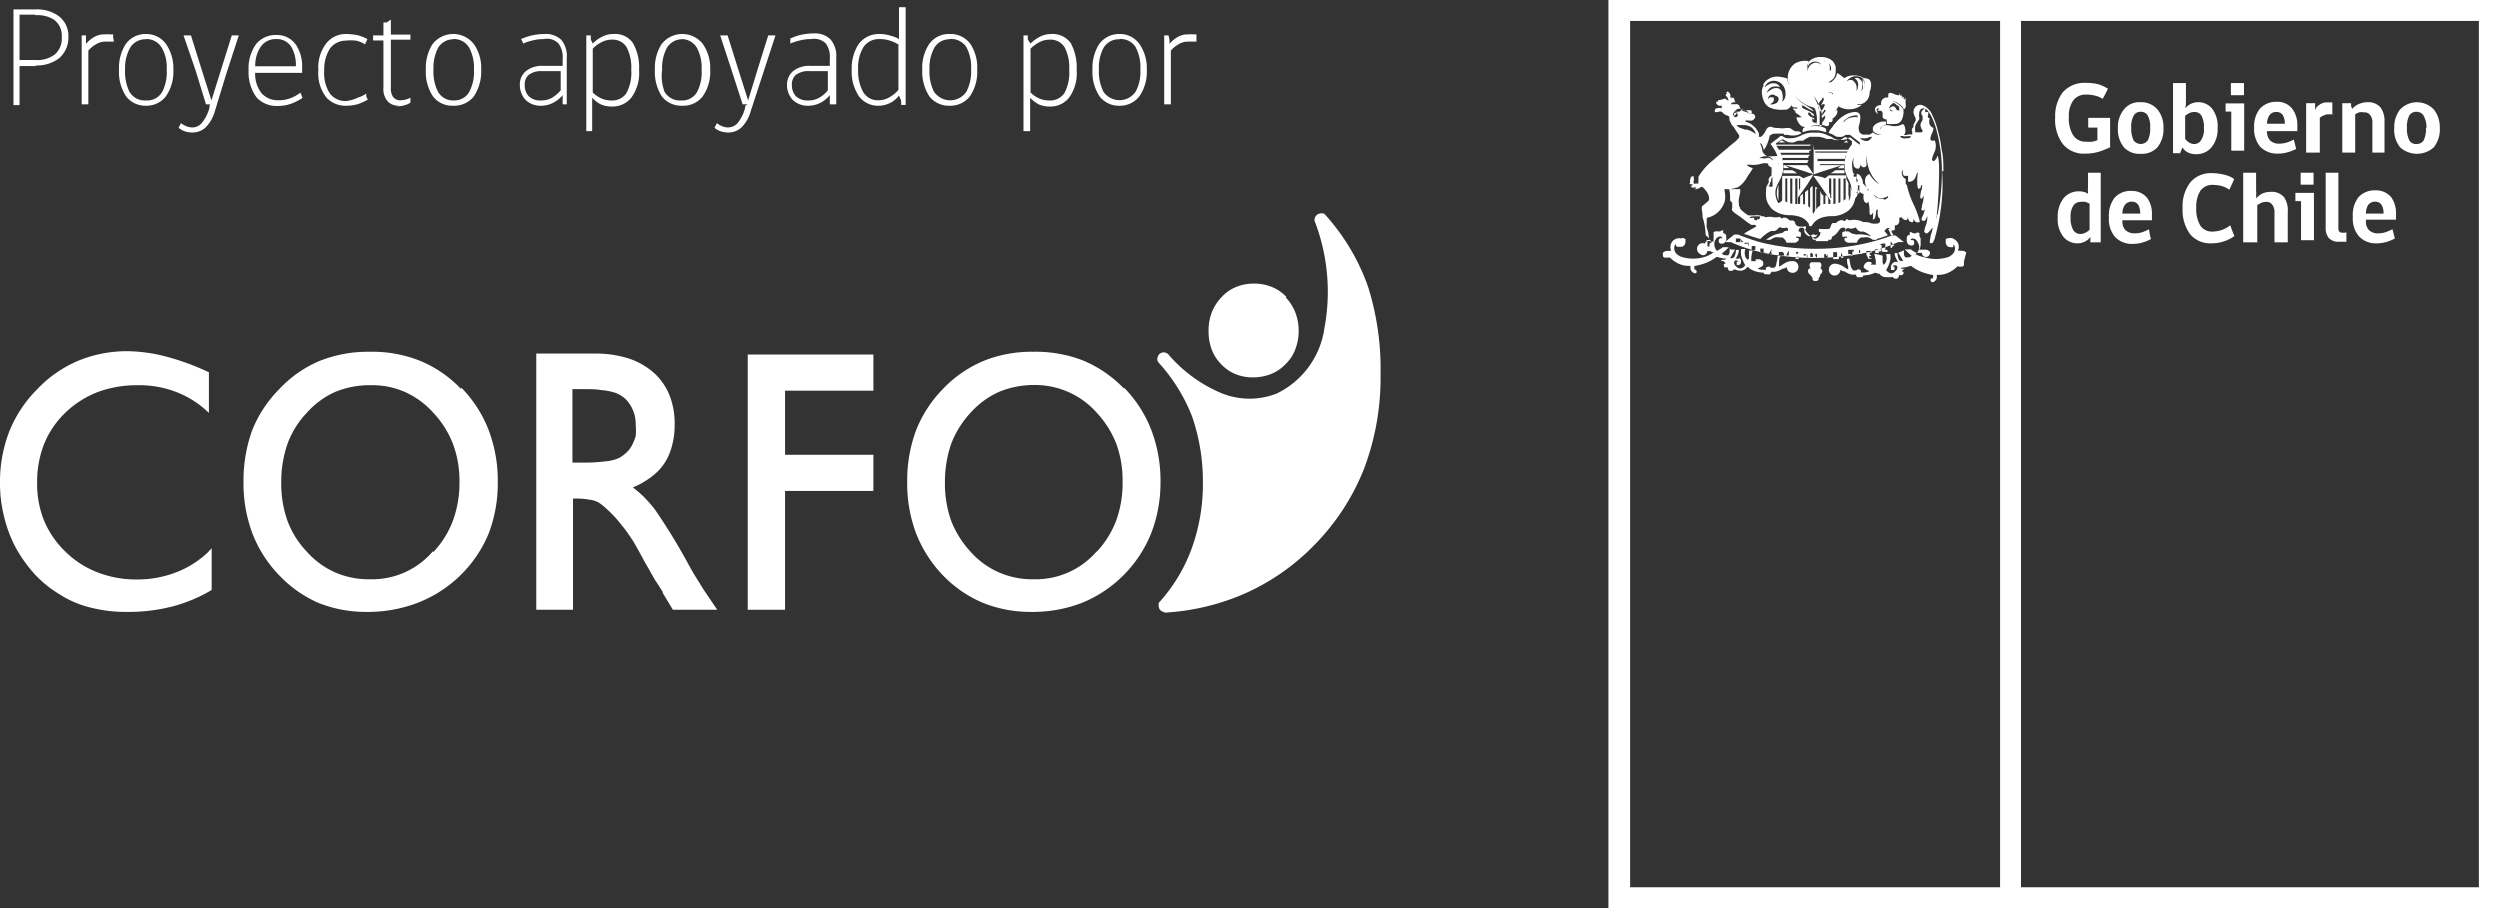 <svg xmlns="http://www.w3.org/2000/svg" viewBox="0 0 127.92 46.47"><rect x="0" y="0" width="127.92" height="46.47" fill="#333333" stroke="none"/><defs><style>.cls-1{fill:#fff;}</style></defs><g id="Capa_2" data-name="Capa 2"><g id="logos"><polygon class="cls-1" points="38.26 18.14 41.48 18.14 44.69 18.14 44.69 19.06 44.69 19.99 42.42 19.99 40.17 19.99 40.17 21.63 40.17 23.27 42.42 23.27 44.69 23.27 44.69 24.2 44.69 25.12 42.42 25.12 40.17 25.12 40.17 28.16 40.17 31.2 39.21 31.2 38.26 31.2 38.26 24.67 38.26 18.14"/><path class="cls-1" d="M22.15,28.21a4.09,4.09,0,0,1-3.22,1.43,4.32,4.32,0,0,1-1.78-.35,4.23,4.23,0,0,1-1.44-1.05,4.64,4.64,0,0,1-1-1.59,5.68,5.68,0,0,1-.32-1.94,6,6,0,0,1,.32-2,4.59,4.59,0,0,1,1-1.6,4.24,4.24,0,0,1,1.45-1.06A4.64,4.64,0,0,1,19,19.71a4.18,4.18,0,0,1,1.75.36,4.33,4.33,0,0,1,1.43,1.06,4.89,4.89,0,0,1,1,1.59,5.4,5.4,0,0,1,.33,1.91,5.66,5.66,0,0,1-.33,2,4.78,4.78,0,0,1-1,1.61m1.41-8.34a6.16,6.16,0,0,0-2.1-1.44A6.6,6.6,0,0,0,18.9,18a6.65,6.65,0,0,0-2.55.47,6,6,0,0,0-2.06,1.44A6.31,6.31,0,0,0,12.91,22a7.59,7.59,0,0,0-.45,2.67,7.26,7.26,0,0,0,.45,2.61,6.38,6.38,0,0,0,1.36,2.14,6.22,6.22,0,0,0,2,1.42,6.55,6.55,0,0,0,2.5.47,7.09,7.09,0,0,0,2.61-.47A6.44,6.44,0,0,0,25,27.31a7.16,7.16,0,0,0,.47-2.63A7.26,7.26,0,0,0,25,22a6.4,6.4,0,0,0-1.39-2.16"/><path class="cls-1" d="M56.12,28.21a4.13,4.13,0,0,1-3.24,1.43,4.22,4.22,0,0,1-1.76-.35,4.17,4.17,0,0,1-1.45-1.05,5,5,0,0,1-1-1.59,5.68,5.68,0,0,1-.32-1.94,6,6,0,0,1,.32-2,4.91,4.91,0,0,1,1-1.6,4.34,4.34,0,0,1,1.45-1.06,4.64,4.64,0,0,1,1.81-.35,4.21,4.21,0,0,1,3.19,1.42,5,5,0,0,1,1,1.59,5.39,5.39,0,0,1,.32,1.91,5.66,5.66,0,0,1-.32,2,4.92,4.92,0,0,1-1,1.61m1.4-8.34a6.22,6.22,0,0,0-2.09-1.44A6.68,6.68,0,0,0,52.86,18a6.56,6.56,0,0,0-2.54.47,6.19,6.19,0,0,0-2.08,1.44A6.41,6.41,0,0,0,46.88,22a7.37,7.37,0,0,0-.46,2.67,7.26,7.26,0,0,0,.45,2.61,6.54,6.54,0,0,0,1.36,2.14,6.15,6.15,0,0,0,2.05,1.42,6.51,6.51,0,0,0,2.5.47,7,7,0,0,0,2.6-.47,6.44,6.44,0,0,0,3.53-3.57,7.16,7.16,0,0,0,.47-2.63A7.26,7.26,0,0,0,58.91,22a6.4,6.4,0,0,0-1.39-2.16"/><path class="cls-1" d="M10.69,28.21A4.91,4.91,0,0,1,9,29.29a5.5,5.5,0,0,1-2,.36,5.44,5.44,0,0,1-2-.36,4.79,4.79,0,0,1-1.64-1.05,4.74,4.74,0,0,1-1.1-1.59,5,5,0,0,1-.36-1.94,5.3,5.3,0,0,1,.36-2,4.65,4.65,0,0,1,1.09-1.6A5,5,0,0,1,5,20.06a5.84,5.84,0,0,1,2.05-.35,5.29,5.29,0,0,1,2,.36,4.91,4.91,0,0,1,1.64,1.06l0,0a0,0,0,0,0,0,0V19.05a12.75,12.75,0,0,0-2.21-.81,8.13,8.13,0,0,0-2-.27A6.56,6.56,0,0,0,4,18.46a6.25,6.25,0,0,0-2.09,1.45A6.48,6.48,0,0,0,.47,22.09,7.14,7.14,0,0,0,0,24.71a7,7,0,0,0,.21,1.73,6.68,6.68,0,0,0,.61,1.61,7.26,7.26,0,0,0,1,1.38,6,6,0,0,0,1.26,1,5.2,5.2,0,0,0,1.56.66,7.3,7.3,0,0,0,1.86.22,9.13,9.13,0,0,0,2.33-.28,7.89,7.89,0,0,0,2-.84V28.05h0l-.07.08-.08.07"/><path class="cls-1" d="M65.82,15.19a2.09,2.09,0,0,0-.75-.51,2.42,2.42,0,0,0-.91-.17,2.37,2.37,0,0,0-.9.17,2,2,0,0,0-.74.51A2.28,2.28,0,0,0,62,16a2.58,2.58,0,0,0-.16.94,2.61,2.61,0,0,0,.16.94,2.14,2.14,0,0,0,.48.75,2.1,2.1,0,0,0,.73.51,2.35,2.35,0,0,0,.89.17,2.52,2.52,0,0,0,.93-.17,2.09,2.09,0,0,0,.75-.51,2,2,0,0,0,.5-.76,2.58,2.58,0,0,0,.17-.94,2.62,2.62,0,0,0-.17-.94,2.34,2.34,0,0,0-.49-.77"/><path class="cls-1" d="M1.84,3.38H1v2H.69V.48H1.84A1.89,1.89,0,0,1,3,.82,1.27,1.27,0,0,1,3.5,1.89,1.39,1.39,0,0,1,3,3a1.9,1.9,0,0,1-1.18.35m0-2.6H1V3.07H1.8a1.49,1.49,0,0,0,1-.28,1.08,1.08,0,0,0,.36-.9A1,1,0,0,0,2.75,1,1.57,1.57,0,0,0,1.8.78"/><path class="cls-1" d="M5.83,2.13l-.18,0-.27,0a.89.89,0,0,0-.49.15,1.42,1.42,0,0,0-.37.31V5.34H4.18V1.81H4.4l0,.22,0,.21a1.68,1.68,0,0,1,.36-.31,1,1,0,0,1,.56-.17,2.22,2.22,0,0,1,.34,0l.13,0,0,.16Z"/><path class="cls-1" d="M7.46,5.41a1.24,1.24,0,0,1-1-.47,2.25,2.25,0,0,1-.37-1.38,2.26,2.26,0,0,1,.34-1.3,1.25,1.25,0,0,1,1.07-.52,1.24,1.24,0,0,1,1,.52,2.18,2.18,0,0,1,.37,1.3,2.2,2.2,0,0,1-.39,1.38,1.25,1.25,0,0,1-1,.47m0-3.4a.91.91,0,0,0-.82.43A2.14,2.14,0,0,0,6.4,3.56a2.37,2.37,0,0,0,.22,1.13.91.91,0,0,0,.84.45.9.9,0,0,0,.83-.42,2.18,2.18,0,0,0,.24-1.16,2,2,0,0,0-.26-1.13A.9.9,0,0,0,7.46,2"/><path class="cls-1" d="M10.75,5.34h-.21L10,3.58,9.39,1.81h.38l.52,1.66.53,1.67.52-1.67.52-1.66h.36l-.63,1.93L11,5.67a1.9,1.9,0,0,1-.5.87,1,1,0,0,1-.68.24,1.23,1.23,0,0,1-.39-.07,1.11,1.11,0,0,1-.29-.17l.06-.12.06-.12h0a.92.92,0,0,0,.23.14.84.84,0,0,0,.32.08.63.63,0,0,0,.51-.22,2,2,0,0,0,.4-.8l0-.08Z"/><path class="cls-1" d="M13.06,3.68a1.58,1.58,0,0,0,.34,1.11,1.12,1.12,0,0,0,.86.34A1.65,1.65,0,0,0,14.92,5a1.78,1.78,0,0,0,.45-.26l.06.14.05.13a3,3,0,0,1-.54.28,1.9,1.9,0,0,1-.7.13A1.4,1.4,0,0,1,13.14,5a2.16,2.16,0,0,1-.42-1.4,2.12,2.12,0,0,1,.38-1.34,1.29,1.29,0,0,1,1.05-.47,1.18,1.18,0,0,1,1,.51,2,2,0,0,1,.31,1.18v.25H13.06ZM14.13,2a.92.92,0,0,0-.82.44,1.73,1.73,0,0,0-.25.95h2.08a1.9,1.9,0,0,0-.21-.95.86.86,0,0,0-.8-.44"/><path class="cls-1" d="M18.82,5.1a3.28,3.28,0,0,1-.45.21,2.18,2.18,0,0,1-.66.1,1.32,1.32,0,0,1-1-.41,2,2,0,0,1-.42-1.42,2,2,0,0,1,.42-1.38,1.27,1.27,0,0,1,1-.46,3,3,0,0,1,.58.06A2.25,2.25,0,0,1,18.8,2l-.06.13-.06.14a1.44,1.44,0,0,0-.46-.19,2.22,2.22,0,0,0-.53,0,1,1,0,0,0-.81.41,2,2,0,0,0-.29,1.13,1.9,1.9,0,0,0,.3,1.18,1,1,0,0,0,.82.37A1.78,1.78,0,0,0,18.3,5a1.64,1.64,0,0,0,.44-.21l0,.14Z"/><path class="cls-1" d="M20.43,5.41a.78.78,0,0,1-.55-.18.93.93,0,0,1-.26-.74V2.07h-.53V1.81h.53V1.15l.17,0L20,1v.77H21v.26H20V4.49a.77.77,0,0,0,.12.48.45.45,0,0,0,.39.16,1.2,1.2,0,0,0,.33-.06A1.15,1.15,0,0,0,21,5l0,.12,0,.13a.92.92,0,0,1-.28.13,1.4,1.4,0,0,1-.41.06"/><path class="cls-1" d="M23.16,5.41a1.24,1.24,0,0,1-1-.47,2.25,2.25,0,0,1-.37-1.38,2.26,2.26,0,0,1,.34-1.3,1.34,1.34,0,0,1,2.12,0,2.11,2.11,0,0,1,.37,1.3,2.27,2.27,0,0,1-.38,1.38,1.28,1.28,0,0,1-1,.47m0-3.4a.91.91,0,0,0-.82.43,2.24,2.24,0,0,0-.24,1.12,2.26,2.26,0,0,0,.23,1.13.89.89,0,0,0,.83.45A.87.87,0,0,0,24,4.72a2.17,2.17,0,0,0,.25-1.16A2.12,2.12,0,0,0,24,2.43.9.9,0,0,0,23.16,2"/><path class="cls-1" d="M28.79,5.34l0-.24,0-.23a1.54,1.54,0,0,1-.45.37,1.32,1.32,0,0,1-.64.17,1.1,1.1,0,0,1-.82-.31,1.12,1.12,0,0,1-.28-.74.88.88,0,0,1,.31-.72,1.32,1.32,0,0,1,.88-.27h1V3a1.16,1.16,0,0,0-.21-.77A.82.82,0,0,0,27.82,2a2.31,2.31,0,0,0-.61.08,2.23,2.23,0,0,0-.44.15l-.05-.13L26.66,2a3.67,3.67,0,0,1,.48-.17,3,3,0,0,1,.74-.09,1.12,1.12,0,0,1,.84.3A1.3,1.3,0,0,1,29,3V5.34h-.23Zm-.1-1.7h-.94a1.07,1.07,0,0,0-.71.2.64.64,0,0,0-.19.5.82.82,0,0,0,.2.58.84.84,0,0,0,.63.22A1.14,1.14,0,0,0,28.25,5a1.8,1.8,0,0,0,.44-.38v-1Z"/><path class="cls-1" d="M30.33,2.23a1.65,1.65,0,0,1,.48-.35,1.21,1.21,0,0,1,.58-.14,1.1,1.1,0,0,1,1,.47,2.49,2.49,0,0,1,.31,1.36A2.13,2.13,0,0,1,32.3,5a1.22,1.22,0,0,1-1,.45,1.36,1.36,0,0,1-.56-.11A1.55,1.55,0,0,1,30.3,5l0,.21,0,.22V6.71H30V1.81h.23l0,.21Zm0,2.5a1.39,1.39,0,0,0,.43.3,1.18,1.18,0,0,0,.5.11.88.88,0,0,0,.79-.37,2.21,2.21,0,0,0,.25-1.2,2.26,2.26,0,0,0-.23-1.14.82.82,0,0,0-.77-.4,1.09,1.09,0,0,0-.54.14,1.61,1.61,0,0,0-.43.32V4.73Z"/><path class="cls-1" d="M34.87,5.41a1.26,1.26,0,0,1-1-.47,2.32,2.32,0,0,1-.36-1.38,2.26,2.26,0,0,1,.34-1.3,1.34,1.34,0,0,1,2.12,0,2.18,2.18,0,0,1,.37,1.3,2.2,2.2,0,0,1-.39,1.38,1.25,1.25,0,0,1-1,.47m0-3.4a.9.9,0,0,0-.82.43,2.14,2.14,0,0,0-.25,1.12A2.37,2.37,0,0,0,34,4.69a.91.91,0,0,0,.84.45.88.88,0,0,0,.82-.42,2.18,2.18,0,0,0,.24-1.16,2.13,2.13,0,0,0-.25-1.13A.91.91,0,0,0,34.87,2"/><path class="cls-1" d="M38.25,5.34H38l-.57-1.76-.58-1.77h.38l.52,1.66.53,1.67.51-1.67.52-1.66h.37l-.63,1.93-.63,1.93a1.9,1.9,0,0,1-.5.87,1,1,0,0,1-.68.24,1.23,1.23,0,0,1-.39-.07,1,1,0,0,1-.29-.17l.06-.12.06-.12h0a.92.92,0,0,0,.23.14.79.79,0,0,0,.31.08.67.67,0,0,0,.52-.22,2,2,0,0,0,.39-.8l0-.08Z"/><path class="cls-1" d="M42.46,5.34l0-.24,0-.23a1.63,1.63,0,0,1-.44.37,1.4,1.4,0,0,1-.65.17,1.1,1.1,0,0,1-.82-.31,1.12,1.12,0,0,1-.28-.74.91.91,0,0,1,.31-.72,1.32,1.32,0,0,1,.88-.27h1V3a1.16,1.16,0,0,0-.2-.77A.85.85,0,0,0,41.5,2a2.2,2.2,0,0,0-.61.08,2.35,2.35,0,0,0-.45.15l0-.13,0-.13a3,3,0,0,1,.47-.17,3,3,0,0,1,.74-.09,1.12,1.12,0,0,1,.84.3,1.3,1.3,0,0,1,.3.93V5.34h-.23Zm-.1-1.7h-.94a1.07,1.07,0,0,0-.71.2.64.64,0,0,0-.19.5.82.82,0,0,0,.2.58.87.87,0,0,0,.64.22A1.1,1.1,0,0,0,41.92,5a1.49,1.49,0,0,0,.44-.38v-1Z"/><path class="cls-1" d="M46,4.89a1.34,1.34,0,0,1-.46.38,1.3,1.3,0,0,1-.58.14,1.22,1.22,0,0,1-1-.47,2.25,2.25,0,0,1-.38-1.38,2.29,2.29,0,0,1,.35-1.3A1.29,1.29,0,0,1,45,1.74a1.91,1.91,0,0,1,.58.09A1.49,1.49,0,0,1,46,2V.37h.34v5h-.23l0-.22ZM46,2.3a1.49,1.49,0,0,0-.38-.19A1.61,1.61,0,0,0,45,2a.94.94,0,0,0-.83.43,2,2,0,0,0-.26,1.12,2.25,2.25,0,0,0,.24,1.13.87.87,0,0,0,.81.45A1.07,1.07,0,0,0,45.47,5a1.72,1.72,0,0,0,.5-.4V2.3Z"/><path class="cls-1" d="M48.56,5.41a1.26,1.26,0,0,1-1-.47,2.32,2.32,0,0,1-.37-1.38,2.19,2.19,0,0,1,.35-1.3,1.23,1.23,0,0,1,1.06-.52,1.25,1.25,0,0,1,1.06.52A2.17,2.17,0,0,1,50,3.56a2.2,2.2,0,0,1-.38,1.38,1.27,1.27,0,0,1-1,.47m0-3.4a.9.9,0,0,0-.81.43,2.14,2.14,0,0,0-.25,1.12,2.26,2.26,0,0,0,.23,1.13,1,1,0,0,0,1.66,0,2.28,2.28,0,0,0,.24-1.16,2.13,2.13,0,0,0-.25-1.13A.93.93,0,0,0,48.56,2"/><path class="cls-1" d="M52.73,2.23a1.79,1.79,0,0,1,.48-.35,1.24,1.24,0,0,1,.58-.14,1.13,1.13,0,0,1,1,.47,2.59,2.59,0,0,1,.3,1.36A2.13,2.13,0,0,1,54.7,5a1.21,1.21,0,0,1-1,.45,1.35,1.35,0,0,1-.55-.11A1.55,1.55,0,0,1,52.71,5l0,.21,0,.22V6.71h-.34V1.81h.22l0,.21Zm0,2.5a1.39,1.39,0,0,0,.43.3,1.18,1.18,0,0,0,.5.11.89.89,0,0,0,.8-.37,2.21,2.21,0,0,0,.25-1.2,2.26,2.26,0,0,0-.23-1.14.84.84,0,0,0-.78-.4,1.14,1.14,0,0,0-.54.14,2,2,0,0,0-.43.32V4.73Z"/><path class="cls-1" d="M57.27,5.41a1.24,1.24,0,0,1-1-.47,2.25,2.25,0,0,1-.37-1.38,2.26,2.26,0,0,1,.34-1.3,1.26,1.26,0,0,1,1.07-.52,1.22,1.22,0,0,1,1,.52,2.18,2.18,0,0,1,.37,1.3,2.2,2.2,0,0,1-.39,1.38,1.25,1.25,0,0,1-1,.47m0-3.4a.91.91,0,0,0-.82.43,2.14,2.14,0,0,0-.24,1.12,2.26,2.26,0,0,0,.23,1.13,1,1,0,0,0,1.65,0,2.18,2.18,0,0,0,.24-1.16,2.13,2.13,0,0,0-.25-1.13A.9.9,0,0,0,57.27,2"/><path class="cls-1" d="M61.22,2.13l-.18,0-.27,0a.91.91,0,0,0-.49.15,1.42,1.42,0,0,0-.37.31V5.34h-.34V1.81h.22l.05.22,0,.21a1.68,1.68,0,0,1,.36-.31,1,1,0,0,1,.56-.17,2.36,2.36,0,0,1,.34,0l.12,0,0,.16Z"/><path class="cls-1" d="M103.41,46.47H82.3V0h21.11Zm-20-1.07h19V1.07h-19Z"/><path class="cls-1" d="M127.92,46.47H102.34V0h25.58ZM103.41,45.4h23.43V1.07H103.41Z"/><path class="cls-1" d="M113.88,5.29v.42l.15,0,.14,0v2h.66V5.29h-1Zm.27-.42h.67V4.25h-.67v.62Z"/><path class="cls-1" d="M117.45,9.87v.42l.14,0,.15,0v2h.66V9.87h-1Zm.27-.42h.66V8.84h-.66v.61Z"/><polygon class="cls-1" points="94.28 13.03 94.32 13.03 94.36 13.02 94.34 12.97 94.31 12.92 94.3 12.98 94.28 13.03"/><polygon class="cls-1" points="91.54 13.04 91.58 13.04 91.62 13.04 91.6 12.99 91.59 12.94 91.56 12.98 91.54 13.04"/><polygon class="cls-1" points="90.62 12.9 90.66 12.91 90.7 12.91 90.69 12.86 90.68 12.81 90.64 12.85 90.62 12.9"/><polygon class="cls-1" points="96.66 12.48 96.7 12.47 96.73 12.46 96.7 12.42 96.67 12.37 96.66 12.43 96.66 12.48"/><polygon class="cls-1" points="91.34 8.45 92.07 8.68 92.79 8.92 92.64 8.68 92.47 8.45 91.91 8.45 91.34 8.45"/><path class="cls-1" d="M92.79,7.4H90.85v0l0,0,0,0,0,.06h1.78l0-.07Z"/><path class="cls-1" d="M92.71,7.66H91a.25.25,0,0,1,0,.07.36.36,0,0,1,0,.09h1.57l0-.08Z"/><path class="cls-1" d="M92.63,7.92H91.15l0,.08a.24.24,0,0,1,0,.08h1.38l0-.08Z"/><path class="cls-1" d="M92.55,8.19H91.23s0,.05,0,.08,0,.05,0,.07h1.26l0-.07Z"/><path class="cls-1" d="M91.71,8.71h-.46a.22.22,0,0,0,0,.08s0,.05,0,.08h.7l-.1-.08Z"/><path class="cls-1" d="M91.56,8.61l-.1-.08-.12-.08h-.08v.15h.3Z"/><path class="cls-1" d="M92.8,7.4v0h0V8.92l.73-.24.73-.23H93.12l0,0,0-.05h1.28s0-.06,0-.08a.19.19,0,0,1,0-.08H93l0-.06,0-.05h1.42l0-.08a.24.24,0,0,0,0-.08H93l0,0v0h1.59a.36.36,0,0,0,0-.09l0-.07H92.88v0l0-.06h1.82l.07-.09,0,0v0h-2Z"/><path class="cls-1" d="M93.14,9.77V11l.08,0,.08,0v-1l-.08-.05Z"/><path class="cls-1" d="M92.88,9.56v1.72l0-.06s0,0,0,0h0a.16.16,0,0,1,0-.07.12.12,0,0,1,.05,0V9.68L93,9.62Z"/><path class="cls-1" d="M92.62,9.63V11l.07.07.06.09h0v0l0,0V9.51l-.08.06Z"/><path class="cls-1" d="M92.36,9.83v1l.08,0,.08,0V9.71l-.08.06Z"/><path class="cls-1" d="M93.4,10.83h.08l.07,0v-.71L93.48,10,93.4,10v.87Z"/><path class="cls-1" d="M92.11,10.79l.07,0,.08,0V9.91l-.08.06-.07.06v.76Z"/><path class="cls-1" d="M92.8,8.92l-.27.1-.27.1-.09-.07L92.06,9h-.87l0,.08,0,.08a.33.33,0,0,1,0,.06l0,.07v1.17l.07.07.09.07V9.13h.1v1.5l.07,0,.08,0V9.13h.11v1.61h.15V9.13h.11v1.65H92v-.67l0,0,0,0,.45-.63Zm-.8.21h.11V9.6l-.06.16,0,.15V9.13Z"/><path class="cls-1" d="M94.47,9.13h0l0-.08,0-.08h-.89l-.1.08-.1.07-.19-.07L92.94,9l-.07,0-.08,0,.44.62.43.63v.61h.15V9.13h.11v1.64h.15V9.13h.1v1.59l.09,0,.07,0V9.13h.11v1.46l.07-.06.07-.06h0V9.37l-.06-.12-.06-.12m-.81,1,0-.15-.06-.15V9.13h.11v1Z"/><path class="cls-1" d="M93.67,8.87h.71s0-.06,0-.08a.22.22,0,0,0,0-.08h-.47l-.11.08Z"/><path class="cls-1" d="M94.24,8.45l-.11.08-.1.08h.32a.16.16,0,0,1,0-.07V8.45h-.11Z"/><path class="cls-1" d="M95.09,5.33h.13a.59.59,0,0,0,.42-.42c.06-.17,0-.33,0-.35h0a.42.42,0,0,1,0,.06s0,0,0,.05,0,.06,0,.07l0,0h0a.73.73,0,0,0,.09-.26.82.82,0,0,0,0-.26.61.61,0,0,0-.07-.14A.46.46,0,0,0,95.37,4a.84.84,0,0,0-.49-.14.8.8,0,0,0-.51.14l-.15-.12A.66.66,0,0,0,94,3.74.75.75,0,0,1,93.9,4a1.39,1.39,0,0,1-.21.21l-.07,0-.08,0v0A.85.85,0,0,0,93.83,4a.67.67,0,0,0,.1-.34h0c0-.06,0-.15,0-.25a1,1,0,0,0-.15-.28.83.83,0,0,0-.56-.21.86.86,0,0,0-.6.17.5.5,0,0,0-.1.14.75.75,0,0,0,0,.16.34.34,0,0,1,.24-.22.36.36,0,0,1,.23,0,.21.21,0,0,1,.18.14.34.34,0,0,0-.4-.07.49.49,0,0,0-.28.39h0s0,0,0,0h0s0,0,0,0a.33.33,0,0,1,0-.15.52.52,0,0,1,0-.17l.06-.18a1,1,0,0,0-.72.13.88.88,0,0,0-.35.76.83.83,0,0,0,0,.15.76.76,0,0,0,.11.16v0h0s0,0,0,0a.17.17,0,0,1-.06-.06.47.47,0,0,1-.07-.12.5.5,0,0,1,0-.13,1.91,1.91,0,0,0-.39-.09.87.87,0,0,0-.28,0,.75.75,0,0,0-.29.11.64.64,0,0,0-.21.18l-.06.08,0,.1a.52.52,0,0,0-.07.2.62.62,0,0,0,0,.24,1.27,1.27,0,0,0,.12.39.69.69,0,0,0,.25.26,1.31,1.31,0,0,0,.45.12,1.61,1.61,0,0,0,.33,0l.11,0,.11-.06h0a.43.43,0,0,0,.14-.19.77.77,0,0,0,0-.27h0l0,0s0,.06,0,.09a.59.59,0,0,1,0,.13.53.53,0,0,1,0,.12h0v0s0,0,0,0,0,0,0,0a.23.23,0,0,0,.13.06.3.3,0,0,0,.16,0h0a.09.09,0,0,1,0,.06.33.33,0,0,1-.15,0h-.08a.38.38,0,0,0,.19.15.88.88,0,0,0,.29,0h0l0,0h-.24l-.15,0a.74.74,0,0,0,.21.17A1.82,1.82,0,0,0,92.2,6s0,0-.11,0a.61.61,0,0,1-.17,0,.69.69,0,0,0,.26.45c.08.06.16,0,.16.07a.12.12,0,0,0-.09.09.18.18,0,0,0,0,.16,1.43,1.43,0,0,1,.38-.1,1,1,0,0,1,.21,0,1,1,0,0,1,.21,0,3.21,3.21,0,0,1,.39.1s0,0,0-.07a.17.17,0,0,0,0-.07c0-.07-.14-.13-.29-.15a1.12,1.12,0,0,0-.54,0s0,0,0,0h0l0,0h0A.81.81,0,0,1,93,6.42a.83.83,0,0,1,.36,0h0a.18.18,0,0,0,.21,0,.18.18,0,0,0,0-.18.2.2,0,0,0,.15,0,.17.17,0,0,0,.06-.14h0l0,0-.06,0h0l0,0A.64.64,0,0,0,94,5.81.39.39,0,0,0,94,5.6a.14.14,0,0,1-.07.06l-.09,0s0,0,0,0h.07a.63.63,0,0,0,.1-.12.66.66,0,0,0,.08-.13.73.73,0,0,1-.16-.23l-.11-.27a.16.16,0,0,0-.07-.11.14.14,0,0,0-.12-.06h-.08a.16.16,0,0,1,.16,0l.13.07a.56.56,0,0,1,0-.2l0-.05h0a.84.84,0,0,0,0,.57.89.89,0,0,0,.3.35,1,1,0,0,0,.54.11,1,1,0,0,0,.58-.22h-.09l-.09,0h-.08l0,0h0m-4.54,0a.46.46,0,0,0,.23-.12.19.19,0,0,0,.07-.2l0-.06a.11.11,0,0,0-.08,0,.15.15,0,0,0-.13,0,.22.22,0,0,0-.09.1.28.28,0,0,1,.08-.19.27.27,0,0,1,.19-.06.28.28,0,0,1,.13.07A.18.18,0,0,1,91,5a.25.25,0,0,1-.1.27.54.54,0,0,1-.34.07m.64-.18a.74.74,0,0,0,0-.36A.33.33,0,0,0,91,4.52a.46.46,0,0,0-.35.05,1.08,1.08,0,0,0-.25.18.52.52,0,0,1,.24-.29.66.66,0,0,1,.43,0,.3.3,0,0,0-.23-.19.47.47,0,0,0-.38.08.21.21,0,0,0-.1.06l-.07.06a.39.39,0,0,1,.12-.19.47.47,0,0,1,.19-.12.5.5,0,0,1,.32,0,.51.51,0,0,1,.24.13.69.69,0,0,1,.2.57.45.45,0,0,1-.15.33m1.67,1.08a.12.12,0,0,1-.14-.06.38.38,0,0,1,0-.15l.09.07s0,0,0-.07l-.2-.1c-.08-.05-.14-.11-.1-.18s.09,0,.15.07.11.11.14.06-.15-.18-.31-.25-.32-.13-.31-.22.13,0,.27.09a2.18,2.18,0,0,0,.33.16c0-.06-.2-.17-.42-.32a1.68,1.68,0,0,1-.6-.55l0,0v0h0a1.51,1.51,0,0,0,.38.38,1.71,1.71,0,0,0,.62.3c.08,0,.14.17.16.34a1,1,0,0,1,0,.49m.17.14a.06.06,0,0,1,0-.06s0-.07,0-.09,0-.22,0-.33a2.68,2.68,0,0,0,0-.3l-.08-.28a4.52,4.52,0,0,0-.22-.49,2,2,0,0,1,.22.35,2,2,0,0,1,.22.89.64.64,0,0,1-.06.31M93.27,5c.07,0,.06.12,0,.21l-.1.2.09-.08s.08,0,.1,0,0,.11-.06.2a.53.53,0,0,1-.15.17.35.35,0,0,1-.07-.44c.06-.1.16-.17.17-.24m0,1.23a.08.08,0,0,1,0-.07.21.21,0,0,1,0-.08A.2.2,0,0,1,93.28,6l.11-.09a.87.87,0,0,1,0,.11.9.9,0,0,1-.15.25m0-.3s0-.11,0-.18a.62.62,0,0,0,.1-.17c.1,0,.09.06,0,.15a.6.6,0,0,1-.17.2m.17-2.86s.07,0,.15.06a.41.41,0,0,1,.19.26.32.32,0,0,1,0,.17.09.09,0,0,1-.06,0h0a.44.44,0,0,0,0-.2.34.34,0,0,0-.07-.19l-.11-.08-.07,0M95,4.7h0V4.62a.28.28,0,0,0,0-.09s0-.07,0-.1a.49.49,0,0,0-.21-.32.28.28,0,0,0-.31.07A.59.59,0,0,1,94.65,4a.54.54,0,0,1,.5-.07A.4.4,0,0,1,95.3,4a.78.78,0,0,1,.11.18.29.29,0,0,1,0,.18.33.33,0,0,1,0,.15h0a.71.71,0,0,0,0-.14.83.83,0,0,0,0-.15l-.06-.1a.2.2,0,0,0-.09-.07l.06.1,0,.07a.47.47,0,0,1,0,.09.43.43,0,0,1,0,0,.71.71,0,0,1,0,.21.57.57,0,0,1-.09.16h0a1.29,1.29,0,0,0,.06-.25.54.54,0,0,0,0-.22v0s0,0,0,0a.49.49,0,0,0-.11-.14A.24.24,0,0,0,94.9,4l.09.09a.35.35,0,0,1,.07.12.54.54,0,0,1,0,.27.34.34,0,0,1-.08.2"/><path class="cls-1" d="M99.44,8.76c0-.39,0-.75-.09-1.09a5.37,5.37,0,0,0-.2-1,3.34,3.34,0,0,0-.27-.76.88.88,0,0,0-.56-.54.35.35,0,0,0-.3.09.41.41,0,0,0-.11.29A.65.65,0,0,0,98,6a.28.28,0,0,1,0,.22.91.91,0,0,0-.09.17c0,.07,0,.13-.07.19a.19.19,0,0,0,0,.15.39.39,0,0,1,0,.16.38.38,0,0,0-.21,0,.52.52,0,0,1-.26,0,.76.76,0,0,1-.28,0C97,7,97,7,97,7h0a.91.91,0,0,0,.31-.05.27.27,0,0,0,.17-.13.57.57,0,0,0,0-.26.32.32,0,0,0-.1-.21,1.45,1.45,0,0,0-.21.08,1,1,0,0,1-.44,0,.67.67,0,0,0-.38,0,.35.35,0,0,0-.14.23l0-.06v0a.25.25,0,0,1,.1-.15.4.4,0,0,1,.19-.07.11.11,0,0,0,0-.07.28.28,0,0,0,0-.09h-.19a.86.86,0,0,0-.28.1.41.41,0,0,0-.2.21v.14s0,0,0,0a0,0,0,0,1,0,0v0a.3.3,0,0,0,.16.15.87.87,0,0,0,.34.07h0l0,0h-.1l-.15,0a.45.45,0,0,1-.25-.12h0a0,0,0,0,0,0,0,.83.83,0,0,1-.15.11.45.45,0,0,1-.18,0,.46.46,0,0,1-.2,0,.37.37,0,0,1-.15-.11.55.55,0,0,1,0-.44A2.16,2.16,0,0,0,95.19,6c0-.22-.14-.28-.31-.27a1.25,1.25,0,0,0-.46.14,1.76,1.76,0,0,0-.34.25l-.28.3c0,.06-.09.12-.13.19a1.18,1.18,0,0,0-.11.19l.2.07A.82.82,0,0,0,94,7h.06a.56.56,0,0,0,.17,0,.35.35,0,0,0,.2-.1l0,0s.05,0,.09,0h.07a.18.18,0,0,1,.07,0l.22.17.28.22,0,0a.09.09,0,0,1,0,.06v.06a.23.23,0,0,1,0,.07s-.06.07-.12.17a1.58,1.58,0,0,0-.2.37l0,.06s0,0,0,.06a.63.63,0,0,0,0,.27.22.22,0,0,0,.17.21.14.14,0,0,0,.11,0s.11-.12.1-.32a.49.49,0,0,0,0,.13.15.15,0,0,0,.28.05.42.42,0,0,0,0-.18h0a2.44,2.44,0,0,1,0-.27c0-.09,0-.19,0-.29h0v0a.54.54,0,0,1,0,.08,3,3,0,0,0,.07.62,1.83,1.83,0,0,0,.61,1,1.15,1.15,0,0,1-.19-.13,1.67,1.67,0,0,1-.34-.41.46.46,0,0,0-.19.18.61.61,0,0,0,0,.39,1.14,1.14,0,0,0,.09.16.3.3,0,0,0,.09.1h0l0,0a.12.12,0,0,1-.08,0l0,0s0,0,0,0l0-.06,0-.05-.13-.12-.11-.12c0-.06,0-.19-.08-.29a.29.29,0,0,0-.3-.2h-.1a1.34,1.34,0,0,1-.07-.39.87.87,0,0,1,0-.17,1.71,1.71,0,0,1,.23-.6c.1-.16.19-.26.2-.29l0,0a0,0,0,0,0,0,0s0,0,0,0h0l-.29-.22-.22-.18h0l0,0h-.09l0,0a.51.51,0,0,1-.22.11.79.79,0,0,1-.2,0H94A.82.82,0,0,1,93.71,7l-.2-.08a1.32,1.32,0,0,0-.44-.13l-.22,0-.22,0a1.43,1.43,0,0,0-.45.13A1,1,0,0,1,92,7a.87.87,0,0,1-.31.07h-.07a.79.79,0,0,1-.2,0,.57.57,0,0,1-.22-.11h0l0,0h-.1l0,0h0a2.35,2.35,0,0,1-.22.18l-.29.22h0s0,0,0,0,0,0,0,0l0,0s.1.13.2.29a1.93,1.93,0,0,1,.23.6v.07a.28.28,0,0,1,0,.13s0-.09,0-.13l0-.11a.14.14,0,0,0,0-.07.16.16,0,0,0,0-.06h0a.43.43,0,0,0-.09-.1L90.62,8l-.1,0-.09,0a.71.71,0,0,1-.14-.1.5.5,0,0,1-.11-.16,1.12,1.12,0,0,0-.07-.29l-.06-.12s.06,0,.1.07a.57.57,0,0,1,.09.28,1.06,1.06,0,0,0,.19-.33,2.09,2.09,0,0,0,.12-.4.39.39,0,0,1,.3-.11,2.16,2.16,0,0,1,.31,0h.06l.06,0s0,0,0,.06l0,0h.19a.08.08,0,0,1,0,0l0,0h0A1,1,0,0,0,92,6.9l.18-.08h0a.28.28,0,0,0-.14-.1l-.16,0a.48.48,0,0,1-.16-.08.51.51,0,0,0-.16-.09h-.18a1.17,1.17,0,0,1-.38,0c-.12,0-.23,0-.36-.06a.24.24,0,0,0-.23.09,1.8,1.8,0,0,0-.11.2l-.06.08-.06.08a.41.41,0,0,1-.11.07A.34.34,0,0,0,90,7h0s0-.1,0-.16a.6.6,0,0,0-.08-.16h0s0,0,0,0v0a1.05,1.05,0,0,0-.24-.27.81.81,0,0,0-.36-.18l0,0,0,0a.1.1,0,0,1,0-.06s0,0,0,0a.38.38,0,0,1,.16,0l.17,0c.12-.06.16-.14.16-.2a.16.16,0,0,0-.1-.14l-.22-.05a.53.53,0,0,1-.16-.06A.38.38,0,0,1,89,5.41a.39.39,0,0,0-.1-.08l-.1,0h-.1l-.08,0-.06,0a.24.24,0,0,1,.11-.09.42.42,0,0,1,.16,0,.15.15,0,0,1-.08-.12A.19.19,0,0,0,88.7,5h-.07l-.09,0s0-.08,0-.14a.24.24,0,0,0-.1-.15.06.06,0,0,0-.09,0,.08.08,0,0,0,0,.07s0,0,.06.09a.37.37,0,0,1,.08.19l0,0,0,0a.93.93,0,0,0,0-.13s0-.09-.09-.11-.07,0-.09,0a.19.19,0,0,0,0,.08l.07.07a.73.73,0,0,1,.07.17l0,0,0,0a.27.27,0,0,1-.17-.1S88,5.12,88,5.12h-.08a.09.09,0,0,0,0,.09.16.16,0,0,0,.1.1.38.38,0,0,0,.13.06l0,0,0,0a.43.43,0,0,1-.18-.09s-.06-.08-.08-.08a.09.09,0,0,0-.07,0s0,0,0,.09a.28.28,0,0,0,.14.12l.14,0a.13.13,0,0,0,0,.07.15.15,0,0,0,0,.06.47.47,0,0,0-.25,0c-.08,0-.13.1-.1.19a.29.29,0,0,0,.15,0,.28.28,0,0,1,.22,0,.41.41,0,0,0,.18.15l.13.05a.15.15,0,0,1,.06.09l0,.12a1.14,1.14,0,0,0,.1.19c0,.07.09.12.13.19l.13.2.14.2s0,0,0,.05v.06a1.37,1.37,0,0,1-.27.27c-.11.09-.22.17-.28.23s-.41.34-.76.65a3.07,3.07,0,0,0-.77.86.75.75,0,0,0,0,.16.59.59,0,0,0,0,.19h-.14a.13.13,0,0,1-.11,0s0-.09,0-.14a.28.28,0,0,0,0-.18s0-.05,0-.05h-.09s-.07.07-.08.14a.35.35,0,0,0,0,.2l0,0s0,0,0,0a.07.07,0,0,1-.06,0,.19.19,0,0,1,0-.08s0,0,0,0a.15.15,0,0,0,0,.07.15.15,0,0,0,.08.08l.1,0a.08.08,0,0,1,0,.05s-.05,0-.06,0,0,.08,0,.11a.05.05,0,0,0,.05,0,.12.12,0,0,0,.1,0l.09,0s0,0,0,.06l-.08,0c.06.08.12,0,.18,0s.13-.1.19-.09.13.1.23.23a.61.61,0,0,1,.14.44,0,0,0,0,1,0,0s0,0,0,0a.71.71,0,0,1-.15.15l-.18.15c-.1.07,0,.31,0,.59a3.27,3.27,0,0,1,.15.8c0,.09,0,.12.07.17a.47.47,0,0,1,.16.24l-.14,0a.28.28,0,0,0-.11.08h0s0,0,0,0h0a.08.08,0,0,0,0,0,.13.13,0,0,0,0,.06A.2.2,0,0,0,87,13a.21.21,0,0,0,.29,0,.2.2,0,0,0,.06-.15v0h.08l.08,0,.09.05.09,0a1.45,1.45,0,0,1-.45.24,2,2,0,0,1-1.21,0,.7.7,0,0,1-.22-.13.41.41,0,0,1-.12-.45l0,0a.22.22,0,0,1,.07-.07.11.11,0,0,0,0,.08.17.17,0,0,0,.06.06l.06,0H86a.24.24,0,0,0,.24-.24.29.29,0,0,0,0-.09.18.18,0,0,0,0-.07v0h0A.25.25,0,0,0,86,12.2a.46.46,0,0,0-.2,0,.61.61,0,0,0-.21.13.49.49,0,0,0-.08.51.79.79,0,0,0-.17,0,.32.32,0,0,0-.25.09l0,0a.2.2,0,0,0,0,.09h0a.43.43,0,0,1,0,.05l0,.05.06.06.09,0,.08,0,.06,0h0s0,0,0,0a.17.17,0,0,1,.07,0,1.47,1.47,0,0,0,.29.23,1.23,1.23,0,0,0,.76.19.6.6,0,0,0,0,.17.32.32,0,0,0,.2.21h0a.19.19,0,0,0,.08,0,.11.11,0,0,0-.08-.19h0a.26.26,0,0,0,0-.07.4.4,0,0,1,0-.11,2.33,2.33,0,0,0,.39-.09,2.22,2.22,0,0,0,.75-.38l.18.05a2.15,2.15,0,0,0,.34.05,0,0,0,0,1,0,0s0,0-.11.05h-.09s-.09,0-.09.06v0a.22.22,0,0,0,.12,0v0a.15.15,0,0,0,.09.09.07.07,0,0,1,0,0s0,0,0,.06l-.06,0a.09.09,0,0,0,0,.11.17.17,0,0,0,0,.06.29.29,0,0,0,.19,0h0s0,0,0,0a.14.14,0,0,0,0,.06s0,.08.09.13h.08a.13.13,0,0,0,.13-.07l0,0h.08a.68.68,0,0,0,.22.06.43.43,0,0,0,.39-.18h0s0,0,.06,0a.55.55,0,0,0,.18.14,1.42,1.42,0,0,0,.6.14s0,.07.07.08a.3.3,0,0,0,.11,0,.2.2,0,0,0,.14,0,.26.26,0,0,0,.08-.13.87.87,0,0,0,.21,0,1,1,0,0,0,.37-.16l.07,0,.13-.07a.43.43,0,0,0,.09.21.32.32,0,0,0,.21.08.29.29,0,0,0,.22-.09.3.3,0,0,0,.08-.21.29.29,0,0,0-.25-.3s0,0-.13,0a.77.77,0,0,0-.34.12l-.12.08a.56.56,0,0,1-.15.08s0-.07,0-.16,0-.24.06-.38h-.13a2.09,2.09,0,0,1-.07.39c0,.12-.07.2-.12.21h-.08l-.08,0s0,0,0,0l0,0-.05-.05a.16.16,0,0,0-.1,0h0a.14.14,0,0,0-.1.06.15.15,0,0,0,0,.09.63.63,0,0,1-.17,0,.41.41,0,0,1-.25-.06l.13-.06a.38.38,0,0,0,.15-.12.23.23,0,0,0,0-.09c0-.06,0-.13-.18-.2a.17.17,0,0,0-.09,0c-.06,0-.11,0-.14,0s0,0,0,0a.27.27,0,0,0,.06.09s0,0,0,0,0,0-.11,0l-.06,0a.15.15,0,0,1-.09,0s0-.08,0-.19a2.17,2.17,0,0,1,.07-.35l-.09,0-.1,0s0,.07,0,.11l0,.12a.58.58,0,0,1,0,.1c0,.06,0,.12-.07.14a.53.53,0,0,1-.11-.14.6.6,0,0,1,0-.41l-.11,0-.11,0a1.47,1.47,0,0,0,0,.33,2.16,2.16,0,0,0,.21.5.59.59,0,0,1-.12.12.24.24,0,0,1-.28,0,.59.59,0,0,1-.12-.12.17.17,0,0,1,0-.24.11.11,0,0,1,.07,0,.08.08,0,0,1,.1.06.12.12,0,0,0-.08,0,.11.11,0,0,0,0,.08.14.14,0,0,0,0,.09.18.18,0,0,0,.09,0,.14.14,0,0,0,.12-.12.62.62,0,0,0,0-.12.3.3,0,0,0-.09-.15L89,13.25a.32.32,0,0,0-.2,0l.08-.13a.86.86,0,0,0,.09-.27h0a.15.15,0,0,1,0-.06l-.07,0-.07,0a.92.92,0,0,1-.07.31.17.17,0,0,1-.23.1l.09-.15.16-.28-.14,0c-.05,0-.1,0-.14-.07h0a.81.81,0,0,1,0,.17.26.26,0,0,1-.07.19.17.17,0,0,1-.08,0,.33.33,0,0,1-.25-.08l.15-.13a2.12,2.12,0,0,0,.21-.2l-.1,0-.12,0h-.09l-.11.08-.19.11h0s0,0,0,0a.41.41,0,0,1-.09-.16.44.44,0,0,1,0-.38.7.7,0,0,1,.08-.12.23.23,0,0,1,.23-.07h0a.17.17,0,0,1,.06.08l-.1,0a.11.11,0,0,0-.08.13.2.2,0,0,0,0,.08.18.18,0,0,0,.17.07.21.21,0,0,0,.12-.05.28.28,0,0,0,.08-.3.37.37,0,0,0,0-.09.18.18,0,0,0-.15-.1.14.14,0,0,0,0-.06s0-.06,0-.09l0,0a.26.26,0,0,0-.15.06.07.07,0,0,1,0,0s-.08,0-.17,0a.09.09,0,0,0-.06,0,.13.13,0,0,0-.11.05l0,0a.8.8,0,0,0,0,.11v0a.47.47,0,0,1,0,.14l0,.06a1.57,1.57,0,0,0,0,.16l-.08,0-.09,0a.74.74,0,0,1-.08-.31,2.05,2.05,0,0,0-.1-.41.4.4,0,0,1,0-.17c0-.09,0-.2,0-.32a1.22,1.22,0,0,0,.67-.39,1.3,1.3,0,0,0,.25-.45,1.22,1.22,0,0,0,0-.5c0-.14-.06-.26-.06-.31h0l0,.09,0,.08a1.63,1.63,0,0,0,.39,0,1.38,1.38,0,0,0,.26-.07h.06l0,0,0,0h0A1.45,1.45,0,0,0,89.43,9a2.64,2.64,0,0,0,.26-.4.86.86,0,0,1-.15-.05.34.34,0,0,1-.16-.12l.22,0a.85.85,0,0,0,.23,0,1.07,1.07,0,0,0,.31-.06.76.76,0,0,1,.34,0,.18.18,0,0,0,0,.08.41.41,0,0,0,.17.12,1.48,1.48,0,0,0,0,.21,1.05,1.05,0,0,0,0,.19s0,0,0,0h0a.66.66,0,0,0-.09.09.21.21,0,0,0-.06.19.14.14,0,0,1,0,.06s0,0,0,.05h0s0,0,0,0a.35.35,0,0,0-.06.09l-.07.14c0,.06,0,.12,0,.13h0a1.6,1.6,0,0,0,0,.38.82.82,0,0,0,.16.41h0a.7.7,0,0,0,.24.26,1.37,1.37,0,0,0,.81.24h0a1.59,1.59,0,0,1,.43.06.85.85,0,0,1,.55.4l0,.06a.09.09,0,0,0,.16,0l0,0a.88.88,0,0,1,.56-.41,1.55,1.55,0,0,1,.43-.06h0a1.37,1.37,0,0,0,.81-.24,1,1,0,0,0,.25-.26h0a.67.67,0,0,0,.1-.21.83.83,0,0,0,.06-.21.33.33,0,0,0,.12-.25,1.36,1.36,0,0,0,0-.24,1.26,1.26,0,0,0,.1.15.38.38,0,0,0,.21.13.88.88,0,0,0,0,.28.23.23,0,0,0,.16.19s0,0,.06-.05a.13.13,0,0,0,0-.09,1.62,1.62,0,0,1,.08.51c0,.13,0,.2.05.22s.11-.07.13-.13a.87.87,0,0,0,0-.14.56.56,0,0,1,0,.08.46.46,0,0,1,0,.14v.19a.1.1,0,0,0,0,.1c.09,0,.12-.13.14-.26s0-.27.11-.24a.8.8,0,0,0,0,.31.19.19,0,0,0,.1.14.76.76,0,0,1,0,.16c0,.05,0,.08-.05.08a.82.82,0,0,1-.41,0,.71.71,0,0,0-.38-.05h0a1,1,0,0,0-.54-.12c-.14,0-.21.05-.23,0a.1.1,0,0,0-.14,0s0,.07-.08.06a.22.22,0,0,0-.27,0c-.07,0-.12.1-.15.1s-.07,0-.12,0-.09,0-.15.18-.1.1-.17.13l-.16,0c-.06,0-.09,0-.11,0a.06.06,0,0,1,0,0s0,0,0,0l0,0s0,0,0,0l0,0-.06,0h0a.15.15,0,0,0-.1,0,.21.21,0,0,0,0,.1.07.07,0,0,0,0,0,.08.08,0,0,0,0,.05h0s0,0,0,0a.09.09,0,0,1,.07,0,.08.08,0,0,1,0,.07h0a.23.23,0,0,1-.08.17.58.58,0,0,1-.1.08.12.12,0,0,1-.15,0,.21.21,0,0,1-.08-.06A.21.21,0,0,0,93,12l0,0a.12.12,0,0,0-.08.05s0,0,0,0l0,0a.19.19,0,0,0-.09-.05l0,0a.14.14,0,0,0-.09,0l-.08.06a.14.14,0,0,1-.16,0,.38.38,0,0,1-.09-.08.24.24,0,0,1-.09-.17h0a.08.08,0,0,1,0-.07.1.1,0,0,1,.08,0s0,0,0,0h0s0,0,0-.05a.07.07,0,0,0,0,0,.14.14,0,0,0,0-.1.15.15,0,0,0-.1,0h0l0,0s0,0,0,0l0,0,0,0a.08.08,0,0,1,0,0,.06.06,0,0,1,0,0,.1.1,0,0,1-.1,0,.66.66,0,0,1-.16,0,.31.31,0,0,1-.18-.13c0-.14-.11-.18-.15-.18s-.09,0-.12,0-.07-.06-.14-.1a.24.24,0,0,0-.28,0s0,0-.08-.06-.07,0-.14,0-.07,0-.18,0a.85.85,0,0,0-.43,0s0,0-.08-.05l-.09,0a.24.24,0,0,1-.1-.05l-.08,0a.54.54,0,0,0-.19,0,1.2,1.2,0,0,1-.19,0l-.08,0-.07,0a1.88,1.88,0,0,1-.23-.16,1.11,1.11,0,0,1-.19-.18l0-.05,0,0a.7.7,0,0,1-.06-.09.66.66,0,0,1,0-.11.71.71,0,0,1,0-.29l.06-.29a.49.49,0,0,0,0-.11.17.17,0,0,0,0-.07.67.67,0,0,1-.25,0,1,1,0,0,1-.32,0,1.12,1.12,0,0,1,.05.31,1.31,1.31,0,0,1,0,.28.63.63,0,0,1,.11.12.37.37,0,0,1,0,.11.38.38,0,0,1,0,.15.21.21,0,0,0,0,.13,1.33,1.33,0,0,0,.17.16l.2.13.3.23a2.68,2.68,0,0,0,.32.22l.09,0a.14.14,0,0,1,.09,0h0l0,0,0,0,.08.06a2.07,2.07,0,0,1-.25.15l-.24.14-.1.06s-.08.07,0,.07h.08s.09,0,.09,0l0,0-.13,0,.37.13.37.11a2.1,2.1,0,0,1,.27-.24,1.22,1.22,0,0,1,.29-.17l.16,0a.37.37,0,0,0,.23-.18s0,0,.11,0a.35.35,0,0,0,.29,0s0,0,0,0a.24.24,0,0,0,.08.06l0,0a.1.1,0,0,0,0,.11s0,0-.11,0a.24.24,0,0,0-.16.09,1.62,1.62,0,0,1-.29.07,1.58,1.58,0,0,0-.57.3l.11,0,.11,0a.94.94,0,0,1,.22-.12.71.71,0,0,1,.26,0l.13,0a.47.47,0,0,1,.21.27,1.81,1.81,0,0,1,.23,0l.23,0h0a.5.5,0,0,0,.13-.09.1.1,0,0,0,0-.16,0,0,0,0,0,0,0s-.06,0-.1,0h0s0,0,0,0v0a.09.09,0,0,0,0-.06v0s0,0,0,0h.15a.13.13,0,0,0,.09,0,.14.14,0,0,0,0-.1.14.14,0,0,0,0-.11.11.11,0,0,0-.09-.05h0s0,0,0,0,0,0,0,0a.05.05,0,0,1,0,0s0,0,0,0-.05-.06,0-.11a.11.11,0,0,1,.11-.09l.06,0a.26.26,0,0,1,.13.09l.12.17a.73.73,0,0,0,.26.21s0,0,0,.06a.12.12,0,0,0,.08.09l0,0s0,0,.1,0l0,0,0,.07h.64a.21.21,0,0,1,0-.07.06.06,0,0,1,0,0c.06,0,.09,0,.1,0s0,0,0,0a.1.1,0,0,0,.08-.09.11.11,0,0,0,0-.06.68.68,0,0,0,.27-.21,1.42,1.42,0,0,0,.13-.17.26.26,0,0,1,.13-.09l.06,0c.06,0,.09,0,.11.09s0,.1-.06.11,0,0,0,0a.05.05,0,0,1,0,0s0,0,0,0v0h0a.12.12,0,0,0-.1.05.14.14,0,0,0,0,.11.21.21,0,0,0,0,.1.18.18,0,0,0,.09,0h.15s0,0,0,0v0l0,.06a0,0,0,0,1,0,0s0,0,0,0h0s-.07,0-.1,0a0,0,0,0,0,0,0,.11.11,0,0,0,0,.16.4.4,0,0,0,.14.09h0l.23,0,.23,0a.47.47,0,0,1,.21-.27l.13,0a.71.71,0,0,1,.26,0,.94.94,0,0,1,.22.12l.11,0,.12,0A1.54,1.54,0,0,0,95,12a1.62,1.62,0,0,1-.29-.07.24.24,0,0,0-.16-.09c-.06,0-.12,0-.11,0a.1.1,0,0,0,0-.11l0,0,.09-.06s0,0,.05,0a.33.33,0,0,0,.28,0c.06,0,.1-.06.12,0a.35.35,0,0,0,.22.18l.16,0a1.52,1.52,0,0,1,.3.17,3,3,0,0,1,.26.24l.34-.1.34-.12h0v0h0l0,0v0l-.1-.13-.08-.09h0a.66.66,0,0,1,.1-.11.11.11,0,0,1,.18,0s0,0,0,0a.11.11,0,0,1-.1,0l.07.11a1,1,0,0,1,.08.22h0l.07,0h.07a.74.74,0,0,0-.1-.16s0-.07,0-.09h.07a.09.09,0,0,0,.09-.05.12.12,0,0,0,0-.07.59.59,0,0,0,0-.14l.1,0H97a.2.2,0,0,0,.17-.15.32.32,0,0,0,0-.21l.07-.05.06,0a.37.37,0,0,0,.18.14c.08,0,.14,0,.13-.16a1.46,1.46,0,0,0,.07.19.18.18,0,0,0,.16.08c.06,0,.07-.07.07-.12s0-.1,0-.1,0,.1.07.15a.14.14,0,0,0,.18.07s0,0,.06,0a.12.12,0,0,0,0-.09,4.62,4.62,0,0,0-.3-.81,4.58,4.58,0,0,1-.35-1h0a.15.15,0,0,1-.06-.09V9.15h0a.23.23,0,0,1-.11-.07.38.38,0,0,1-.09-.22.34.34,0,0,1,.05-.2.22.22,0,0,1,0-.07h0v0a.85.85,0,0,0,0,.22.26.26,0,0,0,.07.19l0,0h.06L97.64,9l0,0h0a.33.33,0,0,0,0,.17.18.18,0,0,0,0,.13.1.1,0,0,0,0,0h.06A.35.35,0,0,0,98,9.09a2.51,2.51,0,0,0,.1-.26c.06,0,0,.18,0,.37s0,.39.06.46a.15.15,0,0,0,.12-.07c0-.05,0-.09.07-.14a.81.81,0,0,1-.07.38c0,.14-.06.27,0,.32s.12-.07.15-.15,0-.15,0-.13a1.69,1.69,0,0,1-.08.62c0,.15-.08.23,0,.27s.13,0,.16-.15,0-.19,0-.17a1.32,1.32,0,0,1-.13.61c-.06.13-.1.2,0,.24s.13,0,.18-.11.06-.13.06-.1a1.28,1.28,0,0,1-.12.55c0,.12-.09.2,0,.28s.16,0,.24-.09.14-.2.15-.15a2,2,0,0,1-.11.41c0,.18-.09.34,0,.36a.12.12,0,0,0,.15-.08.73.73,0,0,0,.06-.14,10.62,10.62,0,0,0,.38-2.11,8.43,8.43,0,0,0,0-1.35M95.05,6h0a.61.61,0,0,0-.24,0,.77.77,0,0,0-.26.07.61.61,0,0,0-.15.12l-.08.07s0-.07.13-.16a.74.74,0,0,1,.41-.18.27.27,0,0,1,.19,0s0,.06,0,.07m.75,1a.64.64,0,0,1-.1.13.3.3,0,0,1-.13.09.41.41,0,0,1-.27-.05.44.44,0,0,1-.13-.09s0,0,.1,0a.73.73,0,0,0,.23,0,.44.44,0,0,0,.16-.06L95.79,7h0m-8.32,5.47h0l0,0,0,0,0,0h0l0,0,0,0h0l0,0,0,0s0,0,0,.07l0,.07a0,0,0,0,1,0,0h-.1a.14.14,0,0,1,0-.08.37.37,0,0,1,0-.09.31.31,0,0,0,0-.08.2.2,0,0,0-.08-.08c.06,0,.13,0,.2,0l.11.1m1.06-6.51a.12.12,0,0,0,.16,0s0-.08.07-.06a.11.11,0,0,1,0,.15.14.14,0,0,1-.18,0m.22-.18a.29.29,0,0,1-.1,0,.11.11,0,0,0-.09,0l0,0a.13.13,0,0,0,0,.11s0,0,0,.06,0,0-.06,0a.26.26,0,0,1,.07-.24.64.64,0,0,1,.15-.13.31.31,0,0,1,.19,0,.71.71,0,0,0,.19.06h.24c.07,0,.1,0,.11.07s0,.07,0,.08a.22.22,0,0,1-.16,0A.28.28,0,0,0,89,5.72a.25.25,0,0,0-.12,0l-.12,0m.59.93-.29-.1a.38.38,0,0,1-.2-.15c.14,0,.28,0,.4,0a.8.8,0,0,1,.32.09h0a.64.64,0,0,1,.13.12.65.65,0,0,1,.13.25,2.33,2.33,0,0,0-.26-.16l-.24-.09m1.4,1.65s0-.05-.09-.11a.25.25,0,0,0-.26-.06.33.33,0,0,1-.21,0l-.16,0a.59.59,0,0,1,.52-.06.28.28,0,0,1,.2.25m4.16.61H95a.14.14,0,0,1,0,.05.51.51,0,0,1,0,.1l0,.08a.73.73,0,0,0,.05.09.07.07,0,0,1,0,.07.1.1,0,0,1-.09,0h0A.31.31,0,0,1,95,9.26a.32.32,0,0,1,0-.22h-.15l0,0,0,0a.11.11,0,0,1,0-.08L94.81,9l0,0,0,0m-4.11.55h0v0s0,0,0,0h0v0h0l0,0h-.18v0h0a.14.14,0,0,1,0-.06l.05-.07s0,0,0-.06,0,0,0-.05h.06s0,0,0,0a.13.13,0,0,1,0-.11.24.24,0,0,1,.06-.15.26.26,0,0,0,0-.24c0-.09,0-.16,0-.18a.19.19,0,0,1,0,.09s0,.08,0,.14h0v.08h0v0h0v.06h0v0h0v.08h0v0h0v0h0s0,0,0,0v0h0m3.92.91a.83.83,0,0,1-.23.24,1.17,1.17,0,0,1-.71.21,1.46,1.46,0,0,0-.34,0,.68.68,0,0,0-.43.31h0a.45.45,0,0,0-.06.09.41.41,0,0,0-.06.11,0,0,0,0,1,0,0h0s0,0,0,0l-.07-.11,0-.09h0a.7.7,0,0,0-.44-.31,1.46,1.46,0,0,0-.34,0,1.17,1.17,0,0,1-.71-.21A.83.83,0,0,1,91,10.4a1,1,0,0,1-.14-.71A1.41,1.41,0,0,1,91,9.34a1.89,1.89,0,0,0,.23-.59,1.72,1.72,0,0,0-.16-1,1.76,1.76,0,0,0-.19-.3.15.15,0,0,1,0-.06V7.39a.14.14,0,0,1,0-.06l0,0,.15-.1.15-.09h.08l0,0a.66.66,0,0,0,.15.09.44.44,0,0,0,.25.06h.11L92,7.2l.1,0,.09,0,.07,0h0A1.41,1.41,0,0,1,92.62,7l.23,0,.22,0a1.46,1.46,0,0,1,.39.11h0l.07,0,.09,0,.11,0,.18.06H94a.49.49,0,0,0,.25-.06.56.56,0,0,0,.14-.09l0,0h.06l0,0a.85.85,0,0,1,.15.09l.16.11h0a.14.14,0,0,1,0,.06v.05a.16.16,0,0,0,0,.06,1.54,1.54,0,0,0-.2.3,1.56,1.56,0,0,0-.17.66,1.16,1.16,0,0,0,0,.29,1.82,1.82,0,0,0,.22.59,1.31,1.31,0,0,1,.12.36,1,1,0,0,1-.14.7m.47-.41H95v0s0,0,0-.05h0v0h.07v0h0V9.63a.49.49,0,0,1,0-.15h.07v.12h0v.1a.2.2,0,0,1,0,.11.3.3,0,0,1,0,.1m1.23.25A.68.68,0,0,1,96,10.1c-.09-.08-.14-.16-.14-.15s0,0,.09.06a.58.58,0,0,0,.15.11.49.49,0,0,0,.27,0,.4.4,0,0,0,.23-.09h0a.07.07,0,0,1,0,.08.36.36,0,0,1-.19.11m-6.39,1h-.2a.08.08,0,0,0,0,0l0,0h.08s0,0,0,.05l-.06,0a.09.09,0,0,1-.08-.05.15.15,0,0,1,0-.07h0a.35.35,0,0,0-.11,0l-.12,0c0-.07.11-.08.22-.08l.21,0H90l.07,0h0m6.24.37h0a.36.36,0,0,1-.15-.06L96,11.55l-.07,0h-.09a.17.17,0,0,0-.08.06l-.06.07s0,0,0,0v0h0v0h0v0h0a0,0,0,0,0,0,0h0l.06,0h.07l.09,0,.08.05a.28.28,0,0,0,.11,0l.13,0,0,0,0,.06M97.79,7l-.11.07a.33.33,0,0,1-.13,0,.31.31,0,0,1-.19,0,.24.24,0,0,1-.14-.1.22.22,0,0,1,.16,0,.51.51,0,0,0,.18,0h.14l0,0,.06,0s0,0,0,0l0,0m1.35,4c0,.08,0,.21-.06.31l0,.18a23.19,23.19,0,0,0,.17-2.8c0-.51-.06-.69-.09-.68s0,.09-.08.17-.09.12-.16.07,0-.22.09-.43A.76.76,0,0,0,99,7.19s0,0-.07,0a.08.08,0,0,1-.09,0c-.1,0-.07-.18,0-.33s.11-.29.08-.32-.07,0-.11-.08a.22.22,0,0,1-.09-.19.51.51,0,0,1,0-.13.17.17,0,0,0,0-.11s0,0-.06,0,0,0,0,0a.2.2,0,0,1,0-.16.32.32,0,0,0,0-.14s0,0-.07,0a.08.08,0,0,1-.08,0s0-.06,0-.08,0-.07,0-.09a.24.24,0,0,0-.14.09.18.18,0,0,0-.06.17.24.24,0,0,0,.06.11.21.21,0,0,1,0,.11.22.22,0,0,1,0,.11l-.06.1a.29.29,0,0,0,0,.3c0,.07.08.11.07.16a.11.11,0,0,1-.07.06H98A.23.23,0,0,1,98,6.7a.61.61,0,0,1,0-.24.44.44,0,0,1,.11-.2c0-.06.09-.12.09-.15a.27.27,0,0,0,0-.13.33.33,0,0,1,0-.14.32.32,0,0,1,.06-.22.19.19,0,0,1,.2-.07.27.27,0,0,1,.13.07.53.53,0,0,1,.1.12l0,0,0,0a1.89,1.89,0,0,1,.24.45,3.27,3.27,0,0,1,.17.53,7.93,7.93,0,0,1,.26,1.82A11.06,11.06,0,0,1,99.14,11"/><path class="cls-1" d="M97,12.05l-.06,0h-.14a9.75,9.75,0,0,1-1.13.35,11.42,11.42,0,0,1-2.79.33,11.35,11.35,0,0,1-2.79-.33A10.32,10.32,0,0,1,88.93,12h-.14l-.05,0-.24.19-.24.2h0a1.2,1.2,0,0,1,.2,0l.1,0a8.78,8.78,0,0,0,2,.61,13.62,13.62,0,0,0,2.28.2,13.82,13.82,0,0,0,2.28-.2,8.7,8.7,0,0,0,2-.61l.1,0a1.2,1.2,0,0,1,.2,0h0l-.25-.2Zm-4.58.72h.09l-.06,0-.05,0h0l0,0Zm-3.21-.38v0l0,0H89v0l0,0h0v0h0v0l-.09,0-.09,0h0v0h0v0l0-.09,0-.1s0,0,0,0h0v0h0l.06,0,.07,0h.07l0,0s0,0,0,0,0,0,0,0v0a0,0,0,0,1,0,0m.39.21,0,.06,0,0-.07,0h-.08l0,0,0,0s0,0,0,0l0,0v-.05a.06.06,0,0,1,0,0l0,0,0,0,0,0h.14l.07,0a.08.08,0,0,1,0,.05.14.14,0,0,1,0,.07.2.2,0,0,1,0,.07m.34.17v0a0,0,0,0,1,0,0h0v0l0,0h0v0a.64.64,0,0,1,0-.07,0,0,0,0,0,0,0v0h0v.08h0v0h0v0h0l-.09,0-.09,0h0v0h0v0l0-.1,0-.1v0h0v0h0l.06,0h.19l0,0h0a0,0,0,0,1,0,0v0l0,.05h-.06a0,0,0,0,1,0,0l0,.06m.55.22-.15,0-.15,0v0h0v0l0-.1,0-.1h0v0h0v0l.09,0,.08,0v0h0v0l0,.1,0,.09v0h.11l0,0a0,0,0,0,0,0,0h0V13Zm.37.07-.09,0h-.07v0h0v0h-.09v0H90.5v0h0s0,0,0,0l.08-.12.07-.13h0l0,.14,0,.14s0,0,0,0v0h0Zm.56.08h-.1l0,0a.11.11,0,0,1,0-.06l0,0v0h0v.1h0v0h-.09l-.09,0h0v0h0s0,0,0,0v-.22h0a0,0,0,0,0,0,0h0v0h.25l0,0h0v.07a.05.05,0,0,1,0,0,.05.05,0,0,1,0,0l0,0,0,0,0,0,0,0h0v0Zm.37,0H91.6v0h0v0h-.09v0h-.11v0h0l0,0,.06-.13.07-.12h0l0,.13,0,.14a.08.08,0,0,1,0,0h0v0Zm.36-.29L92,13l-.1.14h.14v0h0s0,0,0,0h0v.11H92l-.15,0h0l.11-.14.1-.13H91.9l0,0s0,0,0,0h0v-.09h.28v0Zm.4.29a.09.09,0,0,1-.06,0l-.08,0,0,0h0s0,0,0,0l0,0a.11.11,0,0,1,0-.05V13l0,0s0,0,0,0l0,0,0,0h.05l.08,0,.06,0,0,.06a.15.15,0,0,1,0,.07.17.17,0,0,1,0,.07l0,0m.49-.27h0a0,0,0,0,1,0,0v.26h0l-.11-.12-.1-.13v.21h0v0h-.13v0h0V13a.08.08,0,0,0,0-.05h.08l.09.1.09.1v-.16l0,0H93Zm.56.26-.06,0h-.13l0,0s0,0,0,0l0,0,0-.05V13l0,0,0,0a.05.05,0,0,1,0,0l0,0h.12l.06,0,0,.06a.15.15,0,0,1,0,.07.17.17,0,0,1,0,.07s0,0,0,.06m.28,0v0h0V12.9h0v0H94v.24h.09l0,0a0,0,0,0,0,0,0s0,0,0,0h0v.12H94Zm.52-.06h-.07v0H94.2v0h0v0l0-.14,0-.14h0l.06.13.07.13,0,0h0v0h-.16Zm.57-.33s0,0,0,0v0h-.11v.12h0v0h0v.11h0v0h-.06V13h0v0h0v0h-.15v-.12l0-.1v0h0v0l.14,0,.14,0v.09h0Zm.39-.09v.11a.08.08,0,0,1,0,0v.05s0,0,0,0l0,0,0,0,0,0h-.16l0,0s0,0,0,0v0a0,0,0,0,0,0,0v-.14H95l.09,0,.09,0h0v0h0v0l0,.07v.06a73806138536.86,73806138536.86,0,0,1,0,.06h0l0,0h.1v-.08a0,0,0,0,1,0,0v-.11l0,0h0l0,0h.07v0h0v0m.15.23h0v0l0-.09,0-.1v0h0v0h0l.14,0,.15,0v.08h0s0,0,0,0v0h-.12l0,.05v.07h.06v0h0l0,.06v0h0v0h-.08l0,.05v.06h.11v-.07h0v.11l-.15,0Zm.63-.16,0,0a.12.12,0,0,1,0,0l0,0,0,0h0v.08s0,0,0,0h0v0l-.09,0-.09,0h0v0l0-.1,0-.1v0h0v0h.06l.07,0h.17l0,0v0a0,0,0,0,1,0,.05l0,.05,0,0,0,0,0,0,0,0h0l0,0Zm.15,0h0l0-.17,0-.17h-.09l0,0v.06h0v-.08l.13-.05.15,0h0l0,.16,0,.17h.11s0,0,0,0h0v0h0v.1l-.15,0Zm.51-.18h0v0h0v0h0l-.05,0h0v0h0l0,0,0,0h0l0,0s0,0,0-.05v-.28h0l.1.11.1.1a0,0,0,0,0,0,0h0v0h0l-.07,0Z"/><path class="cls-1" d="M91.36,7.29l-.11-.06-.08-.05-.08.05-.1.06h.37Z"/><path class="cls-1" d="M92.21,7.21l-.07,0-.08,0h1.47l-.08,0-.07,0h0l-.1,0-.1,0h-.73l-.1,0-.1,0h0"/><path class="cls-1" d="M94.49,7.18h0l-.06.05-.1.06h.32l-.08,0s0,0-.06-.06h0"/><path class="cls-1" d="M91,10.26v-.8a1.21,1.21,0,0,0-.08.34.85.85,0,0,0,.08.46"/><path class="cls-1" d="M89.05,12.26l0,.07,0,.06h.07l0,0v0a0,0,0,0,0,0,0h0s0,0,0,0h0l0,0"/><path class="cls-1" d="M89.44,12.4h-.07l0,0,0,.06a.15.15,0,0,0,0,.06s0,0,0,0,0,0,0,0l0,0h0s0,0,0,0,0,0,0,0a.14.14,0,0,1,0-.06.2.2,0,0,0,0-.07,0,0,0,0,0,0,0s0,0,0,0l0,0"/><path class="cls-1" d="M89.82,12.52h0l0,.07v.06h.08s0,0,0,0v-.07l0,0h0"/><path class="cls-1" d="M96,12.52h-.07v.06l0,.06H96v0a0,0,0,0,1,0,0l0,0"/><path class="cls-1" d="M91.22,12.81h0v.12h.07v0h0v-.05l0,0,0,0h0"/><path class="cls-1" d="M92.4,12.9h0s0,0,0,0a.05.05,0,0,0,0,0,.13.13,0,0,0,0,.06v.07l0,.05,0,0h.08l0,0s0,0,0,0,0,0,0-.07a.13.13,0,0,0,0-.06.07.07,0,0,0,0-.05l0,0h0"/><path class="cls-1" d="M93.43,12.9h0l0,0s0,0,0,0a.13.13,0,0,0,0,.06s0,.05,0,.07a.08.08,0,0,0,0,.05l0,0h.08l0,0,0-.05V13s0,0,0-.06,0,0,0-.05,0,0,0,0h0"/><path class="cls-1" d="M94.69,9.56v.71a.91.91,0,0,0,.07-.41.83.83,0,0,0-.07-.3"/><path class="cls-1" d="M96.05,5.73s0,0,0-.06a.06.06,0,0,1,.06,0,.43.43,0,0,1,.14,0,.21.21,0,0,1,.08.11,1.76,1.76,0,0,0,0,.19c0,.07.07.13.21.15v0a.2.2,0,0,1,0,.07s0,0,0,.07l0,.08h0a3,3,0,0,0,.46,0,.36.36,0,0,0,.24-.11l0,0a.36.36,0,0,0,.07-.1.8.8,0,0,0,.08-.28.62.62,0,0,0,0-.24v0l0,0v0a.82.82,0,0,0-.22-.25,1.25,1.25,0,0,0-.36-.2h0a.86.86,0,0,1,.35.15.65.65,0,0,1,.26.29.35.35,0,0,0,.09-.11.42.42,0,0,0,0-.15.39.39,0,0,1,0-.09.55.55,0,0,1,0-.17.07.07,0,0,0,0-.05s0,0,0,0h0l0,0a.09.09,0,0,1-.1.05s0-.05,0-.11a0,0,0,0,0,0,0,0,0,0,0,0,0,0h0a.08.08,0,0,0,0,0s-.07.06-.09,0,0-.05,0-.1a.11.11,0,0,0,0,0l0,0h0a.08.08,0,0,0,0,0s-.06.06-.09,0,0,0,0-.11v0l0,0h0a0,0,0,0,0,0,0l-.06.1s0,0,0,.06a1.38,1.38,0,0,1,.34.12.88.88,0,0,1,.28.22l0,0,0,0a0,0,0,0,1,0,0h0a.08.08,0,0,0,0,0l0,0A1.35,1.35,0,0,0,97,4.85a.77.77,0,0,0-.29-.1.09.09,0,0,0-.09.1.81.81,0,0,0,0,.15.29.29,0,0,0-.37.25.25.25,0,0,0,0,.08l0,.09h0l0,0a.11.11,0,0,1,0,0,.43.43,0,0,1,0-.05.09.09,0,0,1,0,0,.44.44,0,0,0-.22.07.2.2,0,0,0-.09.18.21.21,0,0,0,.07.14.29.29,0,0,0,.08.08m.59-.24s0,0,.07,0a.11.11,0,0,0,.16.06.15.15,0,0,1-.19,0,.12.12,0,0,1,0-.15m0-.11.11-.1a.08.08,0,0,1,.12,0,.18.18,0,0,1,.07.05l.08.06.08.06,0,.06s0,.08,0,.11-.07,0-.12,0a.82.82,0,0,0-.11-.17.12.12,0,0,0-.16,0,.87.87,0,0,0-.14.08s-.06,0-.07,0,0,0,0,0l.07,0m-.47,0s-.05,0-.07.07a.12.12,0,0,0-.06.08.09.09,0,0,1,0-.13s.09-.06.12,0"/><path class="cls-1" d="M100.61,12.92a.35.35,0,0,0-.26-.09.79.79,0,0,0-.17,0,.45.45,0,0,0-.07-.5.64.64,0,0,0-.21-.14.47.47,0,0,0-.2,0,.22.22,0,0,0-.14.05h0l0,.08a.29.29,0,0,0,0,.09.28.28,0,0,0,.07.17.26.26,0,0,0,.17.07h.07l.07,0a.1.1,0,0,0,0-.06.2.2,0,0,0,0-.08.46.46,0,0,1,.07.07l0,0a.4.4,0,0,1-.12.44.63.63,0,0,1-.22.14,2.07,2.07,0,0,1-1.22,0A1.59,1.59,0,0,1,98,13l.09-.06.09,0a.16.16,0,0,1,.09,0h.07v0a.21.21,0,0,0,.21.21.22.22,0,0,0,.14-.06.2.2,0,0,0,.06-.15v0l0-.05h0v0h0a.31.31,0,0,0-.31-.11,1.45,1.45,0,0,0-.23,0,.78.78,0,0,0,.06-.43.52.52,0,0,0,0-.17.35.35,0,0,1-.06-.14v0a.28.28,0,0,0,0-.11l0,0a.13.13,0,0,0-.17,0,.25.25,0,0,1-.16,0s0,0,0,0a.31.31,0,0,0-.16-.06l0,0s0,.06,0,.09a.25.25,0,0,0,0,.06.16.16,0,0,0-.15.1l0,.09a.33.33,0,0,0,.08.3.35.35,0,0,0,.13.05.15.15,0,0,0,.16-.07.17.17,0,0,0,0-.07.11.11,0,0,0-.08-.14l-.1,0a.14.14,0,0,1,.06-.07.06.06,0,0,1,0,0,.26.26,0,0,1,.24.08.41.41,0,0,1,.07.12.43.43,0,0,1,.05.37.5.5,0,0,1-.1.17s0,0,0,0h0l-.2-.11-.1-.08h-.09l-.13,0-.1,0,.21.2.15.13a.31.31,0,0,1-.24.08.25.25,0,0,1-.09,0,.32.32,0,0,1-.07-.19c0-.07,0-.13,0-.17h0l-.14.06-.15.06.17.28a1.23,1.23,0,0,1,.08.15c-.11,0-.18,0-.23-.11a.8.8,0,0,1-.06-.3l-.07,0-.07,0s0,0,0,.06h0a.68.68,0,0,0,.1.27l.07.13a.28.28,0,0,0-.19,0,.26.26,0,0,0-.08.05.4.4,0,0,0-.09.15.24.24,0,0,0,0,.12.11.11,0,0,0,0,.08.12.12,0,0,0,.09,0,.11.11,0,0,0,.08,0,.12.12,0,0,0,0-.09.11.11,0,0,0,0-.08.12.12,0,0,0-.08,0c0-.07.07-.07.11-.06a.11.11,0,0,1,.07,0,.16.16,0,0,1,0,.24.59.59,0,0,1-.12.12.22.22,0,0,1-.27,0,.51.51,0,0,1-.13-.12,1.79,1.79,0,0,0,.21-.5.79.79,0,0,0,0-.32l-.11,0-.11,0a.52.52,0,0,1,0,.4.5.5,0,0,1-.11.15.23.23,0,0,1-.06-.14l0-.09,0-.13s0-.07,0-.11L96,13l-.1,0a2.21,2.21,0,0,1,.08.35c0,.11,0,.19,0,.19a.11.11,0,0,1-.09,0l-.06,0c-.09,0-.11,0-.11,0l0,0s.06-.07.06-.09,0,0,0,0-.08-.06-.13-.05l-.1,0a.35.35,0,0,0-.18.2.15.15,0,0,0,0,.09s.08.09.15.12a.53.53,0,0,0,.13.06.46.46,0,0,1-.26.07l-.17,0a.15.15,0,0,0,0-.09.16.16,0,0,0-.08-.06h0a.16.16,0,0,0-.1,0l-.06.05,0,0s0,0,0,0l-.07,0h-.08s-.09-.09-.13-.21a3.45,3.45,0,0,1-.07-.39h-.12c0,.14,0,.28.06.38l0,.16a.57.57,0,0,1-.16-.08l-.11-.08a1,1,0,0,0-.34-.12.31.31,0,0,0-.14,0,.3.3,0,0,0-.24.3.32.32,0,0,0,.08.21.29.29,0,0,0,.21.09.27.27,0,0,0,.21-.09.29.29,0,0,0,.09-.2l.14.07.06,0a1.2,1.2,0,0,0,.37.17l.22,0a.24.24,0,0,0,.07.13.22.22,0,0,0,.14,0,.35.35,0,0,0,.11,0,.16.16,0,0,0,.07-.09,1.52,1.52,0,0,0,.61-.14A.57.57,0,0,0,96.1,14s.05,0,.06,0h0a.4.4,0,0,0,.38.18.86.86,0,0,0,.23,0,.09.09,0,0,1,.08,0v0a.19.19,0,0,0,.14.08l.07,0c.08-.05.1-.09.1-.13a.14.14,0,0,0,0-.06s0,0,0,0h0a.28.28,0,0,0,.18,0l.05-.06a.12.12,0,0,0,0-.11l-.06,0a0,0,0,0,1,0-.06l0,0a.15.15,0,0,0,.09-.09,0,0,0,0,0,0,0,.22.22,0,0,0,.12,0v0s0,0-.09,0h-.08c-.07,0-.1,0-.11-.05a0,0,0,0,1,0,0,2.15,2.15,0,0,0,.34-.05l.18-.05a2.18,2.18,0,0,0,.74.38,2.33,2.33,0,0,0,.39.09.2.2,0,0,1,0,.11.56.56,0,0,1,0,.07h0a.12.12,0,0,0-.09,0,.11.11,0,0,0,.08.19h0a.3.3,0,0,0,.2-.21,1,1,0,0,0,0-.17,1.21,1.21,0,0,0,.75-.19,1.16,1.16,0,0,0,.29-.23.08.08,0,0,1,.07,0h0a.15.15,0,0,0,.06,0l.07,0,.09,0,.06-.06,0-.05a.11.11,0,0,0,0-.05h0a.2.2,0,0,0,0-.09v0"/><path class="cls-1" d="M93.12,13.73a.17.17,0,0,0,.06-.06.1.1,0,0,0,0,0,.27.27,0,0,0,0-.19l-.06-.06h-.45l-.06.06a.27.27,0,0,0,0,.19.1.1,0,0,0,0,0,.17.17,0,0,0,.06.06l-.08,0a.18.18,0,0,0-.08.13.18.18,0,0,0,0,.05.31.31,0,0,0,.11.15l.06.07a.4.4,0,0,1,.07.13.28.28,0,0,0,0,.06.16.16,0,0,0,.15.06.19.19,0,0,0,.15-.06.12.12,0,0,0,0-.06.41.41,0,0,1,.08-.13l0-.07a.31.31,0,0,0,.11-.15.05.05,0,0,0,0-.05.18.18,0,0,0-.08-.13l-.08,0"/><path class="cls-1" d="M119,11.73V8.84h.65v2.85a.2.2,0,0,0,.1.2.66.66,0,0,0,.31,0v.48l-.12,0-.25,0a.68.68,0,0,1-.53-.19.8.8,0,0,1-.16-.53"/><path class="cls-1" d="M121.06,11.32a.61.61,0,0,0,.16.46.65.65,0,0,0,.47.16,1.26,1.26,0,0,0,.38-.06,3.68,3.68,0,0,0,.35-.15l.06.24.06.23a1.92,1.92,0,0,1-.4.17,1.74,1.74,0,0,1-.53.08,1.17,1.17,0,0,1-.9-.35,1.37,1.37,0,0,1-.32-1,1.49,1.49,0,0,1,.28-1,1.11,1.11,0,0,1,.88-.36,1,1,0,0,1,.81.36,1.43,1.43,0,0,1,.24.84v.3h-1.54Zm.46-1a.42.42,0,0,0-.36.19.84.84,0,0,0-.1.42h.9a.81.81,0,0,0-.09-.43.38.38,0,0,0-.35-.18"/><path class="cls-1" d="M116,6.73a.64.64,0,0,0,.16.46.65.65,0,0,0,.48.16,1.26,1.26,0,0,0,.38-.06,2.17,2.17,0,0,0,.35-.15l.06.24.06.24a2,2,0,0,1-.4.16,1.78,1.78,0,0,1-.53.08,1.21,1.21,0,0,1-.9-.34,1.41,1.41,0,0,1-.32-1,1.44,1.44,0,0,1,.28-.94,1.1,1.1,0,0,1,.88-.37.94.94,0,0,1,.8.37,1.36,1.36,0,0,1,.25.83v.3H116Zm.47-1a.4.4,0,0,0-.36.19.78.78,0,0,0-.11.41h.91a.9.9,0,0,0-.09-.42.38.38,0,0,0-.35-.18"/><path class="cls-1" d="M119.45,5.85a.32.32,0,0,0-.14,0l-.17,0a.48.48,0,0,0-.24.06.56.56,0,0,0-.2.12V7.81H118V5.28h.46l0,.18,0,.17h0a.52.52,0,0,1,.21-.26.6.6,0,0,1,.38-.13h.17l.12,0v.58Z"/><path class="cls-1" d="M121.39,7.81V6.31a.62.62,0,0,0-.11-.42.37.37,0,0,0-.33-.14.6.6,0,0,0-.24,0,.93.93,0,0,0-.2.1V7.81h-.66V5.28h.45l0,.15.06.14a.91.91,0,0,1,.3-.23,1.13,1.13,0,0,1,.48-.11.82.82,0,0,1,.67.27,1.18,1.18,0,0,1,.2.75V7.81h-.67Z"/><path class="cls-1" d="M124.84,6.54a1.47,1.47,0,0,1-.31,1,1.29,1.29,0,0,1-1.72,0,1.43,1.43,0,0,1-.3-1,1.46,1.46,0,0,1,.29-.93,1.19,1.19,0,0,1,1.74,0,1.46,1.46,0,0,1,.3.93m-.68,0A1.28,1.28,0,0,0,124,5.9a.42.42,0,0,0-.36-.18.4.4,0,0,0-.36.19,1.22,1.22,0,0,0-.12.63,1.29,1.29,0,0,0,.12.64.39.39,0,0,0,.36.19.43.43,0,0,0,.37-.18,1.31,1.31,0,0,0,.12-.65"/><path class="cls-1" d="M106.84,10.07a.78.78,0,0,1,0-.22,1,1,0,0,1,0-.25V8.84h.65V12.4h-.53l0-.14,0-.14a.65.65,0,0,1-.24.22.81.81,0,0,1-.41.11.92.92,0,0,1-.72-.32,1.46,1.46,0,0,1-.3-1,1.51,1.51,0,0,1,.31-1,1,1,0,0,1,.76-.34,1,1,0,0,1,.36.06.83.83,0,0,1,.26.19m-.06.38-.2-.09a.93.93,0,0,0-.25,0,.44.44,0,0,0-.38.19,1,1,0,0,0-.14.62,1.14,1.14,0,0,0,.14.64.41.41,0,0,0,.37.19.5.5,0,0,0,.24-.06.65.65,0,0,0,.22-.16V10.45Z"/><path class="cls-1" d="M108.6,11.32a.61.61,0,0,0,.16.46.69.69,0,0,0,.48.16,1.26,1.26,0,0,0,.38-.06,2.67,2.67,0,0,0,.34-.15L110,12l.06.23a1.92,1.92,0,0,1-.4.17,1.8,1.8,0,0,1-.54.08,1.17,1.17,0,0,1-.89-.35,1.37,1.37,0,0,1-.32-1,1.49,1.49,0,0,1,.28-1,1.08,1.08,0,0,1,.88-.36,1,1,0,0,1,.8.36,1.37,1.37,0,0,1,.24.84v.3H108.6Zm.47-1a.41.41,0,0,0-.36.19.76.76,0,0,0-.11.42h.91a.91.91,0,0,0-.09-.43.38.38,0,0,0-.35-.18"/><path class="cls-1" d="M113.16,12.45a1.34,1.34,0,0,1-1.1-.47,2.1,2.1,0,0,1-.38-1.34,2,2,0,0,1,.38-1.29,1.35,1.35,0,0,1,1.1-.49,2.57,2.57,0,0,1,.65.08,1.41,1.41,0,0,1,.51.22l-.12.27-.13.28a1.27,1.27,0,0,0-.35-.18,1.81,1.81,0,0,0-.49-.07.75.75,0,0,0-.64.3,1.52,1.52,0,0,0-.21.88,1.63,1.63,0,0,0,.21.91.72.72,0,0,0,.63.3,1.63,1.63,0,0,0,.49-.09,1.81,1.81,0,0,0,.41-.23l.1.28.11.27a2,2,0,0,1-1.17.37"/><path class="cls-1" d="M114.78,12.4V8.84h.66v.93a.79.79,0,0,1,0,.23.53.53,0,0,1,0,.16,1,1,0,0,1,.27-.23.9.9,0,0,1,.44-.11.83.83,0,0,1,.72.27,1.18,1.18,0,0,1,.19.75V12.4h-.68V10.9a.62.62,0,0,0-.11-.42.36.36,0,0,0-.33-.15.69.69,0,0,0-.24.05l-.2.11V12.4h-.66Z"/><path class="cls-1" d="M107.93,7.55a3.34,3.34,0,0,1-.63.24,2.4,2.4,0,0,1-.6.07,1.38,1.38,0,0,1-1.15-.49A2.08,2.08,0,0,1,105.16,6a2,2,0,0,1,.39-1.28,1.48,1.48,0,0,1,1.19-.48,2.54,2.54,0,0,1,.66.08,2.19,2.19,0,0,1,.46.22l-.13.26-.14.26a1.15,1.15,0,0,0-.37-.16,1.73,1.73,0,0,0-.47-.06.78.78,0,0,0-.68.32,1.36,1.36,0,0,0-.21.83,1.6,1.6,0,0,0,.22.93.74.74,0,0,0,.66.33,1.55,1.55,0,0,0,.31,0,1.07,1.07,0,0,0,.27-.08V6.53h-.47l0-.24,0-.26h1.12V7.55Z"/><path class="cls-1" d="M110.7,6.54a1.47,1.47,0,0,1-.31,1,1.09,1.09,0,0,1-.86.33,1.07,1.07,0,0,1-.85-.33,1.43,1.43,0,0,1-.31-1,1.4,1.4,0,0,1,.3-.93,1,1,0,0,1,.86-.38,1.08,1.08,0,0,1,.87.38,1.4,1.4,0,0,1,.3.93m-.68,0a1.18,1.18,0,0,0-.13-.64.4.4,0,0,0-.36-.18.39.39,0,0,0-.35.19,1.21,1.21,0,0,0-.13.63,1.42,1.42,0,0,0,.12.64.45.45,0,0,0,.73,0,1.31,1.31,0,0,0,.12-.65"/><path class="cls-1" d="M111.81,5.54a1,1,0,0,1,.26-.21.91.91,0,0,1,1.12.23,1.49,1.49,0,0,1,.28,1,1.43,1.43,0,0,1-.33,1,1,1,0,0,1-.76.33.94.94,0,0,1-.43-.09.7.7,0,0,1-.28-.26l-.06.15-.06.15h-.36V4.25h.66v.88l0,.21Zm0,1.57a.86.86,0,0,0,.2.18.49.49,0,0,0,.25.08.41.41,0,0,0,.36-.19,1,1,0,0,0,.15-.64,1.21,1.21,0,0,0-.13-.63.41.41,0,0,0-.37-.18.57.57,0,0,0-.25.06.77.77,0,0,0-.21.14V7.11Z"/><path class="cls-1" d="M59.55,31.35a11.89,11.89,0,0,0,4.19-1,11.39,11.39,0,0,0,3.47-2.42A11.66,11.66,0,0,0,69.79,24a13.17,13.17,0,0,0,.85-4.83A14,14,0,0,0,70,14.67,10.92,10.92,0,0,0,67.82,11a.31.31,0,0,0-.11-.08.5.5,0,0,0-.13,0,.34.34,0,0,0-.32.32s0,0,0,.05a.06.06,0,0,0,0,0,10.06,10.06,0,0,1,.51,5.49,4.4,4.4,0,0,1-2.43,3.35,3.8,3.8,0,0,1-2.81,0,7.26,7.26,0,0,1-2.75-2,.34.34,0,0,0-.23-.1.33.33,0,0,0-.24.1.4.4,0,0,0-.09.21.27.27,0,0,0,.06.21l0,0,0,0A8.85,8.85,0,0,1,61,21.32a10.18,10.18,0,0,1,.55,3.37A9.67,9.67,0,0,1,61,28a8.4,8.4,0,0,1-1.64,2.77.23.23,0,0,0-.07.1.28.28,0,0,0,0,.13.32.32,0,0,0,.09.23.36.36,0,0,0,.22.09"/><path class="cls-1" d="M31.64,23.45a2.26,2.26,0,0,1-.69.16,8.38,8.38,0,0,1-1.07.06h-.59V19.91h.47c.38,0,.74,0,1,.05a3.25,3.25,0,0,1,.73.14,1.73,1.73,0,0,1,.44.25,1.55,1.55,0,0,1,.33.39,2,2,0,0,1,.21.49,2.2,2.2,0,0,1,.06.53,3.1,3.1,0,0,1,0,.54,2.53,2.53,0,0,1-.19.48,1.45,1.45,0,0,1-.3.39,2.14,2.14,0,0,1-.39.28m4.42,6.82c-.13-.19-.27-.43-.44-.7s-.36-.61-.57-1c-.33-.59-.63-1.09-.89-1.5s-.48-.74-.66-1a7.32,7.32,0,0,0-.56-.64,5,5,0,0,0-.57-.49,4,4,0,0,0,.92-.52,2.81,2.81,0,0,0,.7-.72,3,3,0,0,0,.39-.91,4,4,0,0,0,.13-1.06,3.93,3.93,0,0,0-.26-1.5,3.13,3.13,0,0,0-.81-1.16,3.69,3.69,0,0,0-1.32-.74,5.66,5.66,0,0,0-1.69-.24h-3V31.2h1.88V25.51h.13a3.84,3.84,0,0,1,.73.06,1.18,1.18,0,0,1,.48.16A3.44,3.44,0,0,1,31,26c.13.12.27.25.42.41s.3.35.47.56.33.45.51.72l.29.51.28.52.27.47.27.48.17.25.16.26.07.1,0,.06.26.43.26.43H36.7l-.32-.47Z"/></g></g></svg>
